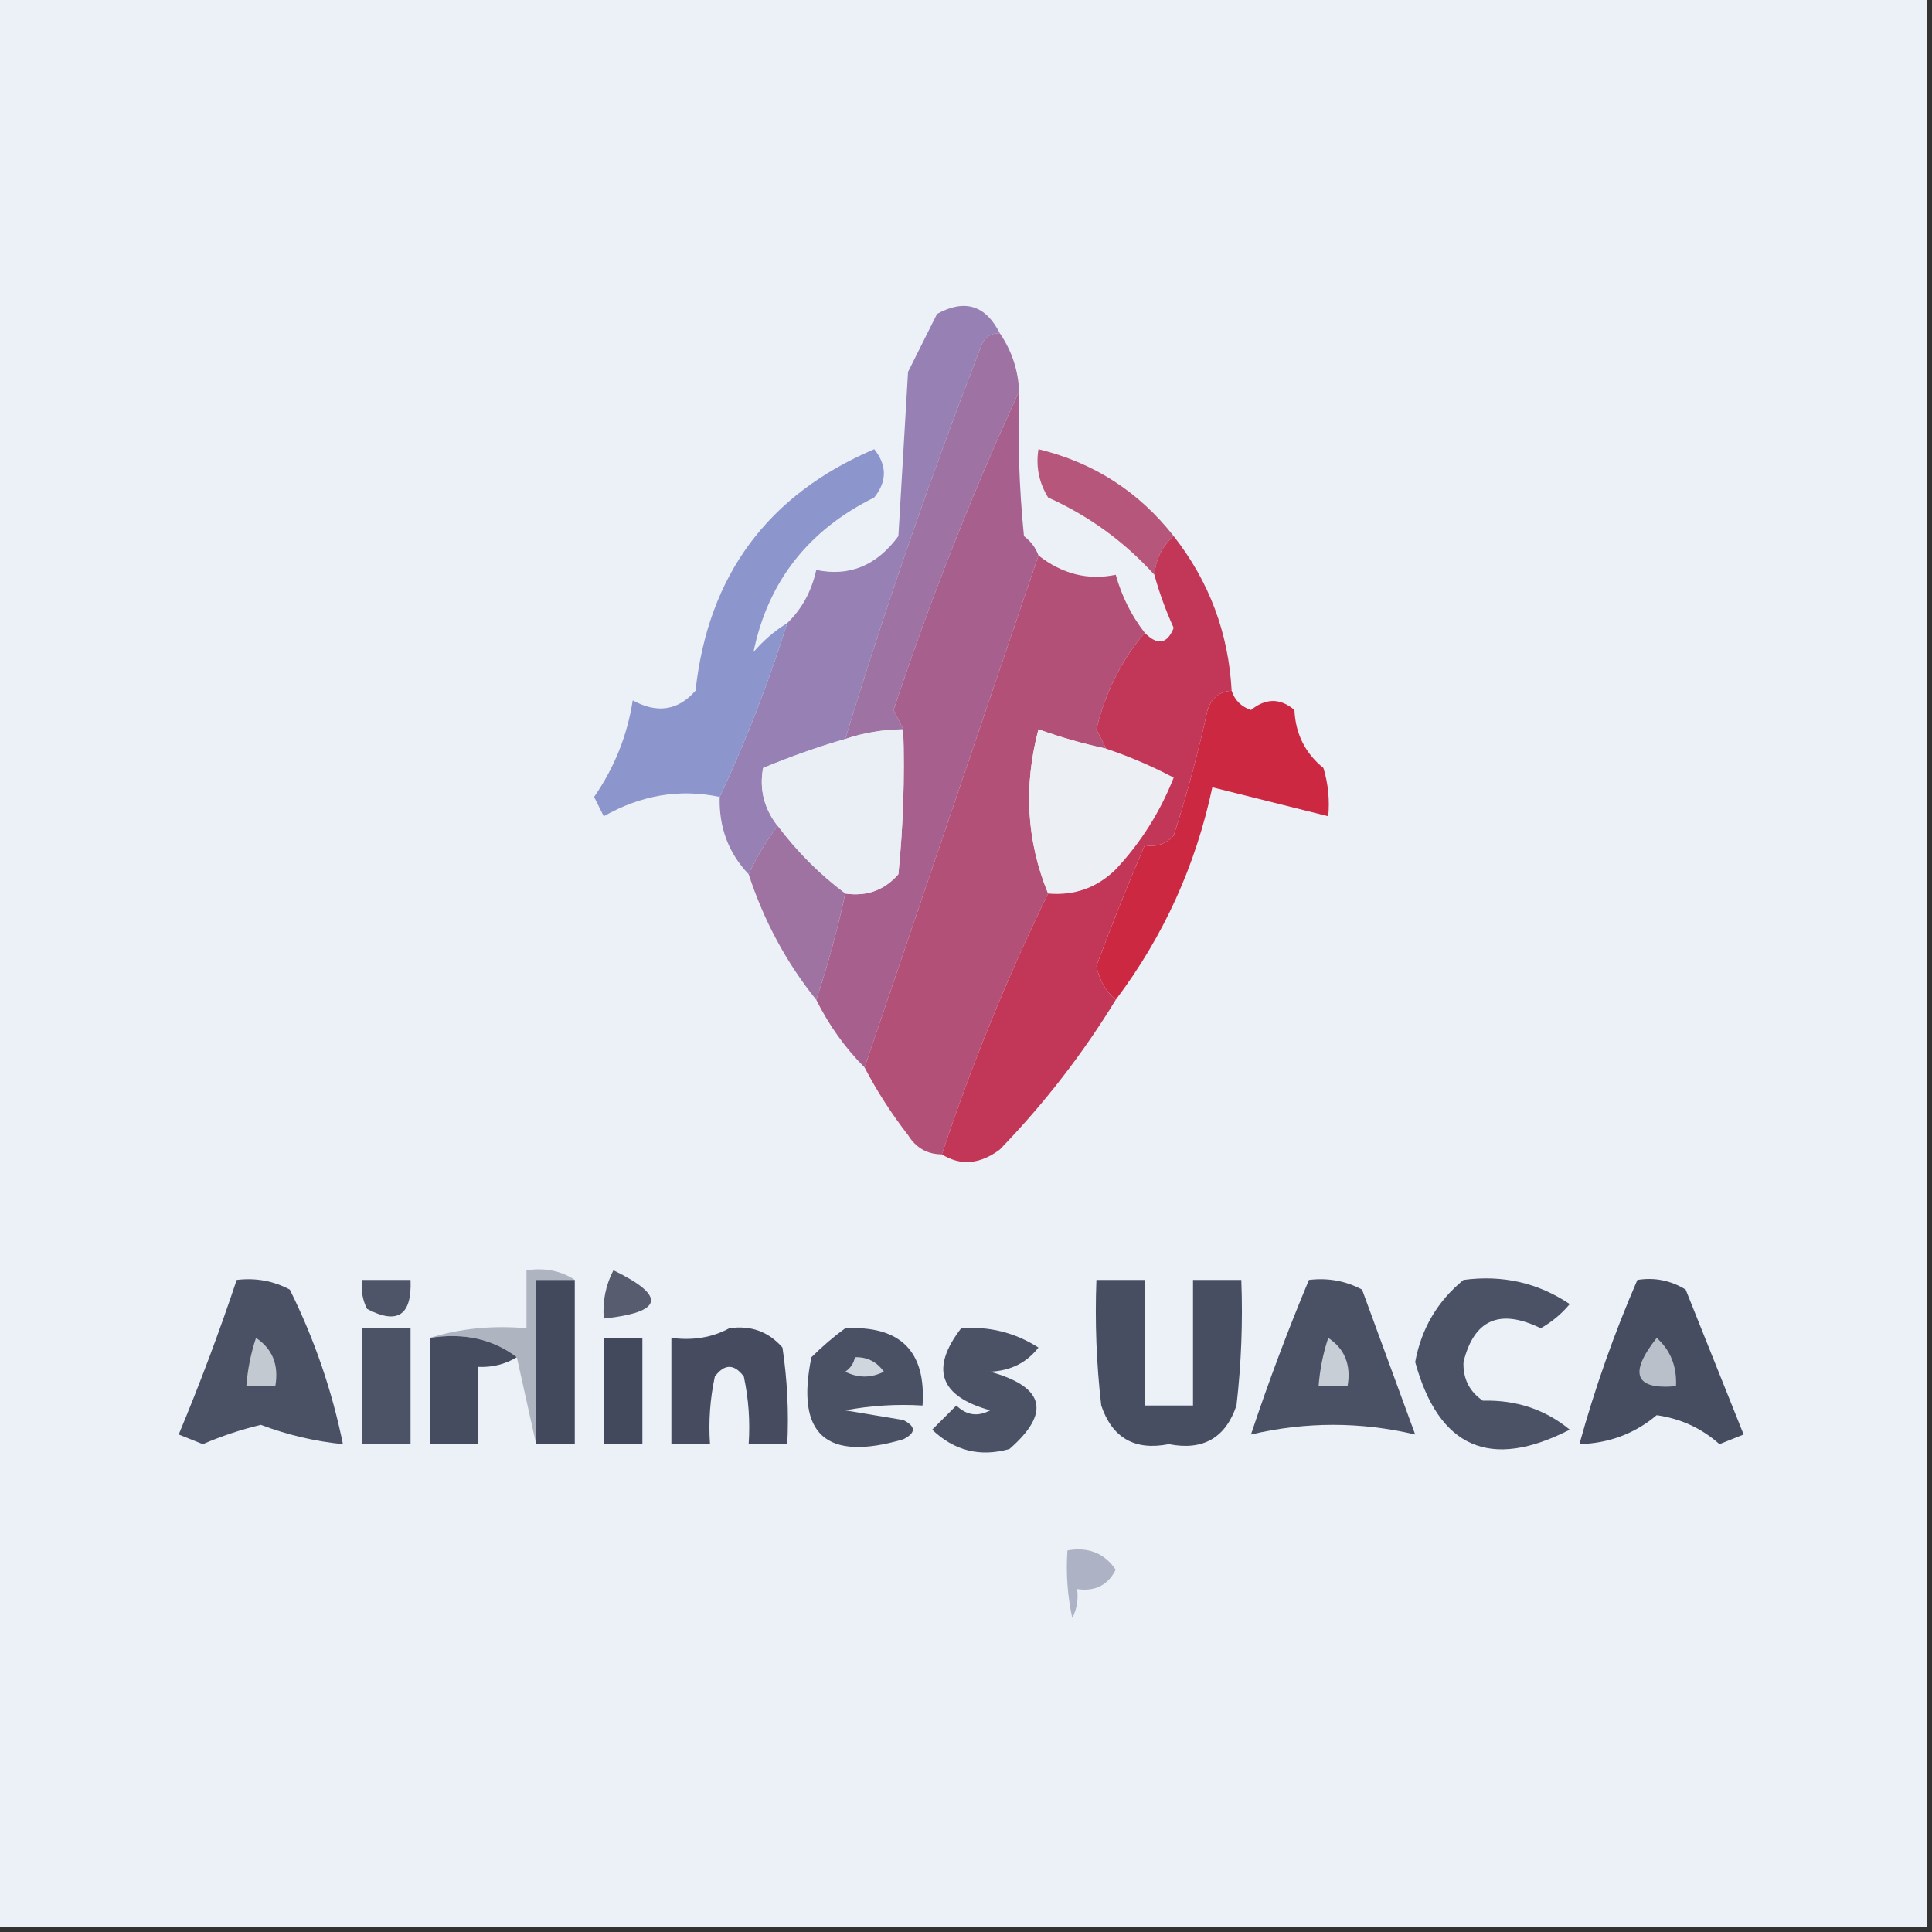 <?xml version="1.0" encoding="UTF-8"?>
<!DOCTYPE svg PUBLIC "-//W3C//DTD SVG 1.1//EN" "http://www.w3.org/Graphics/SVG/1.1/DTD/svg11.dtd">
<svg xmlns="http://www.w3.org/2000/svg" version="1.1" width="200px" height="200px" style="shape-rendering:geometricPrecision; text-rendering:geometricPrecision; image-rendering:optimizeQuality; fill-rule:evenodd; clip-rule:evenodd" xmlns:xlink="http://www.w3.org/1999/xlink">
<rect width="100%" height="100%" fill="#333333" stroke="none"/>
<g><path style="opacity:1" fill="#ecf1f7" d="M -0.5,-0.5 C 66.167,-0.5 132.833,-0.5 199.5,-0.5C 199.5,66.167 199.5,132.833 199.5,199.5C 132.833,199.5 66.167,199.5 -0.5,199.5C -0.5,132.833 -0.5,66.167 -0.5,-0.5 Z"/></g>
<g><path style="opacity:1" fill="#9780b3" d="M 103.5,34.5 C 102.503,34.47 101.836,34.97 101.5,36C 96.22,49.687 91.553,63.187 87.5,76.5C 84.704,77.307 81.871,78.307 79,79.5C 78.591,81.695 79.091,83.695 80.5,85.5C 79.313,87.073 78.313,88.739 77.5,90.5C 75.415,88.316 74.415,85.649 74.5,82.5C 77.204,76.733 79.538,70.733 81.5,64.5C 83.011,63.042 84.011,61.209 84.5,59C 87.915,59.723 90.748,58.556 93,55.5C 93.333,49.833 93.667,44.167 94,38.5C 95,36.5 96,34.5 97,32.5C 99.86,30.923 102.027,31.59 103.5,34.5 Z"/></g>
<g><path style="opacity:1" fill="#9e72a2" d="M 103.5,34.5 C 104.73,36.297 105.396,38.297 105.5,40.5C 100.616,51.129 96.282,62.129 92.5,73.5C 92.863,74.183 93.196,74.85 93.5,75.5C 91.435,75.517 89.435,75.85 87.5,76.5C 91.553,63.187 96.22,49.687 101.5,36C 101.836,34.97 102.503,34.47 103.5,34.5 Z"/></g>
<g><path style="opacity:1" fill="#b7567b" d="M 121.5,55.5 C 120.326,56.514 119.66,57.847 119.5,59.5C 116.412,56.085 112.745,53.418 108.5,51.5C 107.548,49.955 107.215,48.288 107.5,46.5C 113.218,47.889 117.885,50.889 121.5,55.5 Z"/></g>
<g><path style="opacity:1" fill="#8c96cd" d="M 81.5,64.5 C 79.538,70.733 77.204,76.733 74.5,82.5C 70.377,81.632 66.377,82.298 62.5,84.5C 62.167,83.833 61.833,83.167 61.5,82.5C 63.606,79.459 64.939,76.125 65.5,72.5C 68.025,73.892 70.192,73.558 72,71.5C 73.306,59.549 79.473,51.216 90.5,46.5C 91.833,48.167 91.833,49.833 90.5,51.5C 83.662,54.886 79.495,60.219 78,67.5C 79.039,66.29 80.206,65.29 81.5,64.5 Z"/></g>
<g><path style="opacity:1" fill="#a7608d" d="M 105.5,40.5 C 105.334,45.511 105.501,50.511 106,55.5C 106.717,56.044 107.217,56.711 107.5,57.5C 101.5,75.167 95.5,92.833 89.5,110.5C 87.478,108.469 85.811,106.135 84.5,103.5C 85.699,99.901 86.699,96.235 87.5,92.5C 89.722,92.822 91.556,92.155 93,90.5C 93.499,85.511 93.666,80.511 93.5,75.5C 93.196,74.85 92.863,74.183 92.5,73.5C 96.282,62.129 100.616,51.129 105.5,40.5 Z"/></g>
<g><path style="opacity:1" fill="#cd2842" d="M 127.5,71.5 C 127.811,72.478 128.478,73.144 129.5,73.5C 131.042,72.253 132.542,72.253 134,73.5C 134.113,75.974 135.113,77.974 137,79.5C 137.494,81.134 137.66,82.801 137.5,84.5C 133.5,83.5 129.5,82.5 125.5,81.5C 123.781,89.603 120.447,96.936 115.5,103.5C 114.475,102.626 113.808,101.459 113.5,100C 115.084,95.738 116.75,91.572 118.5,87.5C 119.675,87.719 120.675,87.386 121.5,86.5C 122.879,82.23 124.046,77.896 125,73.5C 125.417,72.244 126.25,71.577 127.5,71.5 Z"/></g>
<g><path style="opacity:1" fill="#b35078" d="M 107.5,57.5 C 109.974,59.43 112.64,60.097 115.5,59.5C 116.129,61.741 117.129,63.741 118.5,65.5C 116.092,68.343 114.426,71.676 113.5,75.5C 113.863,76.183 114.196,76.85 114.5,77.5C 112.135,76.992 109.801,76.325 107.5,75.5C 105.94,81.415 106.273,87.082 108.5,92.5C 104.274,101.154 100.608,110.154 97.5,119.5C 95.983,119.489 94.816,118.823 94,117.5C 92.276,115.283 90.776,112.95 89.5,110.5C 95.5,92.833 101.5,75.167 107.5,57.5 Z"/></g>
<g><path style="opacity:1" fill="#eaeef5" d="M 93.5,75.5 C 93.666,80.511 93.499,85.511 93,90.5C 91.556,92.155 89.722,92.822 87.5,92.5C 84.861,90.527 82.527,88.194 80.5,85.5C 79.091,83.695 78.591,81.695 79,79.5C 81.871,78.307 84.704,77.307 87.5,76.5C 89.435,75.85 91.435,75.517 93.5,75.5 Z"/></g>
<g><path style="opacity:1" fill="#ecf0f5" d="M 114.5,77.5 C 116.896,78.3 119.229,79.3 121.5,80.5C 120.093,84.067 118.093,87.234 115.5,90C 113.559,91.903 111.226,92.736 108.5,92.5C 106.273,87.082 105.94,81.415 107.5,75.5C 109.801,76.325 112.135,76.992 114.5,77.5 Z"/></g>
<g><path style="opacity:1" fill="#c23757" d="M 121.5,55.5 C 125.173,60.185 127.173,65.518 127.5,71.5C 126.25,71.577 125.417,72.244 125,73.5C 124.046,77.896 122.879,82.23 121.5,86.5C 120.675,87.386 119.675,87.719 118.5,87.5C 116.75,91.572 115.084,95.738 113.5,100C 113.808,101.459 114.475,102.626 115.5,103.5C 112.098,109.076 108.098,114.243 103.5,119C 101.435,120.542 99.435,120.709 97.5,119.5C 100.608,110.154 104.274,101.154 108.5,92.5C 111.226,92.736 113.559,91.903 115.5,90C 118.093,87.234 120.093,84.067 121.5,80.5C 119.229,79.3 116.896,78.3 114.5,77.5C 114.196,76.85 113.863,76.183 113.5,75.5C 114.426,71.676 116.092,68.343 118.5,65.5C 119.824,66.85 120.824,66.683 121.5,65C 120.68,63.2 120.014,61.366 119.5,59.5C 119.66,57.847 120.326,56.514 121.5,55.5 Z"/></g>
<g><path style="opacity:1" fill="#9e73a2" d="M 80.5,85.5 C 82.527,88.194 84.861,90.527 87.5,92.5C 86.699,96.235 85.699,99.901 84.5,103.5C 81.407,99.653 79.074,95.32 77.5,90.5C 78.313,88.739 79.313,87.073 80.5,85.5 Z"/></g>
<g><path style="opacity:1" fill="#4b5164" d="M 24.5,132.5 C 26.467,132.261 28.3,132.594 30,133.5C 32.535,138.607 34.369,143.94 35.5,149.5C 32.603,149.212 29.77,148.545 27,147.5C 24.941,147.993 22.941,148.66 21,149.5C 20.167,149.167 19.333,148.833 18.5,148.5C 20.703,143.221 22.703,137.887 24.5,132.5 Z"/></g>
<g><path style="opacity:1" fill="#4f5568" d="M 37.5,132.5 C 39.167,132.5 40.833,132.5 42.5,132.5C 42.65,136.161 41.15,137.161 38,135.5C 37.517,134.552 37.35,133.552 37.5,132.5 Z"/></g>
<g><path style="opacity:1" fill="#afb5c0" d="M 59.5,132.5 C 58.167,132.5 56.833,132.5 55.5,132.5C 55.5,138.167 55.5,143.833 55.5,149.5C 54.833,146.5 54.167,143.5 53.5,140.5C 51.012,138.612 48.012,137.945 44.5,138.5C 47.625,137.521 50.958,137.187 54.5,137.5C 54.5,135.5 54.5,133.5 54.5,131.5C 56.415,131.216 58.081,131.549 59.5,132.5 Z"/></g>
<g><path style="opacity:1" fill="#42495c" d="M 59.5,132.5 C 59.5,138.167 59.5,143.833 59.5,149.5C 58.167,149.5 56.833,149.5 55.5,149.5C 55.5,143.833 55.5,138.167 55.5,132.5C 56.833,132.5 58.167,132.5 59.5,132.5 Z"/></g>
<g><path style="opacity:1" fill="#575d6f" d="M 63.5,131.5 C 69.005,134.171 68.671,135.838 62.5,136.5C 62.366,134.708 62.699,133.042 63.5,131.5 Z"/></g>
<g><path style="opacity:1" fill="#484e61" d="M 113.5,132.5 C 115.167,132.5 116.833,132.5 118.5,132.5C 118.5,136.833 118.5,141.167 118.5,145.5C 120.167,145.5 121.833,145.5 123.5,145.5C 123.5,141.167 123.5,136.833 123.5,132.5C 125.167,132.5 126.833,132.5 128.5,132.5C 128.666,136.846 128.499,141.179 128,145.5C 126.865,148.859 124.532,150.192 121,149.5C 117.468,150.192 115.135,148.859 114,145.5C 113.501,141.179 113.334,136.846 113.5,132.5 Z"/></g>
<g><path style="opacity:1" fill="#4b5164" d="M 135.5,132.5 C 137.467,132.261 139.301,132.594 141,133.5C 142.84,138.51 144.673,143.51 146.5,148.5C 140.833,147.167 135.167,147.167 129.5,148.5C 131.312,143.061 133.312,137.727 135.5,132.5 Z"/></g>
<g><path style="opacity:1" fill="#4c5265" d="M 151.5,132.5 C 155.544,131.958 159.211,132.791 162.5,135C 161.646,136.022 160.646,136.855 159.5,137.5C 155.255,135.43 152.588,136.597 151.5,141C 151.439,142.711 152.106,144.044 153.5,145C 156.956,144.907 159.956,145.907 162.5,148C 154.276,152.221 148.943,149.887 146.5,141C 147.137,137.537 148.803,134.704 151.5,132.5 Z"/></g>
<g><path style="opacity:1" fill="#474d61" d="M 169.5,132.5 C 171.288,132.215 172.955,132.548 174.5,133.5C 176.5,138.5 178.5,143.5 180.5,148.5C 179.667,148.833 178.833,149.167 178,149.5C 176.161,147.859 173.994,146.859 171.5,146.5C 169.227,148.413 166.561,149.413 163.5,149.5C 165.104,143.689 167.104,138.022 169.5,132.5 Z"/></g>
<g><path style="opacity:1" fill="#4c5266" d="M 99.5,137.5 C 102.4,137.28 105.067,137.946 107.5,139.5C 106.286,141.069 104.619,141.902 102.5,142C 108.141,143.575 108.808,146.241 104.5,150C 101.449,150.857 98.783,150.19 96.5,148C 97.333,147.167 98.167,146.333 99,145.5C 100.049,146.517 101.216,146.684 102.5,146C 97.265,144.54 96.265,141.706 99.5,137.5 Z"/></g>
<g><path style="opacity:1" fill="#4d5366" d="M 37.5,137.5 C 39.167,137.5 40.833,137.5 42.5,137.5C 42.5,141.5 42.5,145.5 42.5,149.5C 40.833,149.5 39.167,149.5 37.5,149.5C 37.5,145.5 37.5,141.5 37.5,137.5 Z"/></g>
<g><path style="opacity:1" fill="#464c60" d="M 44.5,138.5 C 48.012,137.945 51.012,138.612 53.5,140.5C 52.292,141.234 50.959,141.567 49.5,141.5C 49.5,144.167 49.5,146.833 49.5,149.5C 47.833,149.5 46.167,149.5 44.5,149.5C 44.5,145.833 44.5,142.167 44.5,138.5 Z"/></g>
<g><path style="opacity:1" fill="#42495c" d="M 62.5,138.5 C 63.833,138.5 65.167,138.5 66.5,138.5C 66.5,142.167 66.5,145.833 66.5,149.5C 65.167,149.5 63.833,149.5 62.5,149.5C 62.5,145.833 62.5,142.167 62.5,138.5 Z"/></g>
<g><path style="opacity:1" fill="#464b5f" d="M 75.5,137.5 C 77.722,137.178 79.556,137.845 81,139.5C 81.498,142.817 81.665,146.15 81.5,149.5C 80.167,149.5 78.833,149.5 77.5,149.5C 77.663,147.143 77.497,144.81 77,142.5C 76,141.167 75,141.167 74,142.5C 73.503,144.81 73.337,147.143 73.5,149.5C 72.167,149.5 70.833,149.5 69.5,149.5C 69.5,145.833 69.5,142.167 69.5,138.5C 71.735,138.795 73.735,138.461 75.5,137.5 Z"/></g>
<g><path style="opacity:1" fill="#4b5164" d="M 87.5,137.5 C 93.215,137.215 95.882,139.882 95.5,145.5C 92.813,145.336 90.146,145.503 87.5,146C 89.5,146.333 91.5,146.667 93.5,147C 94.833,147.667 94.833,148.333 93.5,149C 85.512,151.341 82.345,148.508 84,140.5C 85.145,139.364 86.312,138.364 87.5,137.5 Z"/></g>
<g><path style="opacity:1" fill="#d0d6de" d="M 88.5,140.5 C 89.756,140.461 90.756,140.961 91.5,142C 90.167,142.667 88.833,142.667 87.5,142C 88.056,141.617 88.389,141.117 88.5,140.5 Z"/></g>
<g><path style="opacity:1" fill="#c3c9d1" d="M 26.5,138.5 C 28.213,139.635 28.88,141.302 28.5,143.5C 27.5,143.5 26.5,143.5 25.5,143.5C 25.629,141.784 25.962,140.117 26.5,138.5 Z"/></g>
<g><path style="opacity:1" fill="#c8ced6" d="M 137.5,138.5 C 139.213,139.635 139.88,141.302 139.5,143.5C 138.5,143.5 137.5,143.5 136.5,143.5C 136.629,141.784 136.962,140.117 137.5,138.5 Z"/></g>
<g><path style="opacity:1" fill="#bac0c9" d="M 171.5,138.5 C 172.931,139.78 173.598,141.447 173.5,143.5C 169.247,143.88 168.58,142.213 171.5,138.5 Z"/></g>
<g><path style="opacity:1" fill="#adb3c4" d="M 110.5,160.5 C 112.665,160.116 114.332,160.783 115.5,162.5C 114.68,164.111 113.346,164.778 111.5,164.5C 111.649,165.552 111.483,166.552 111,167.5C 110.503,165.19 110.337,162.857 110.5,160.5 Z"/></g>
</svg>
